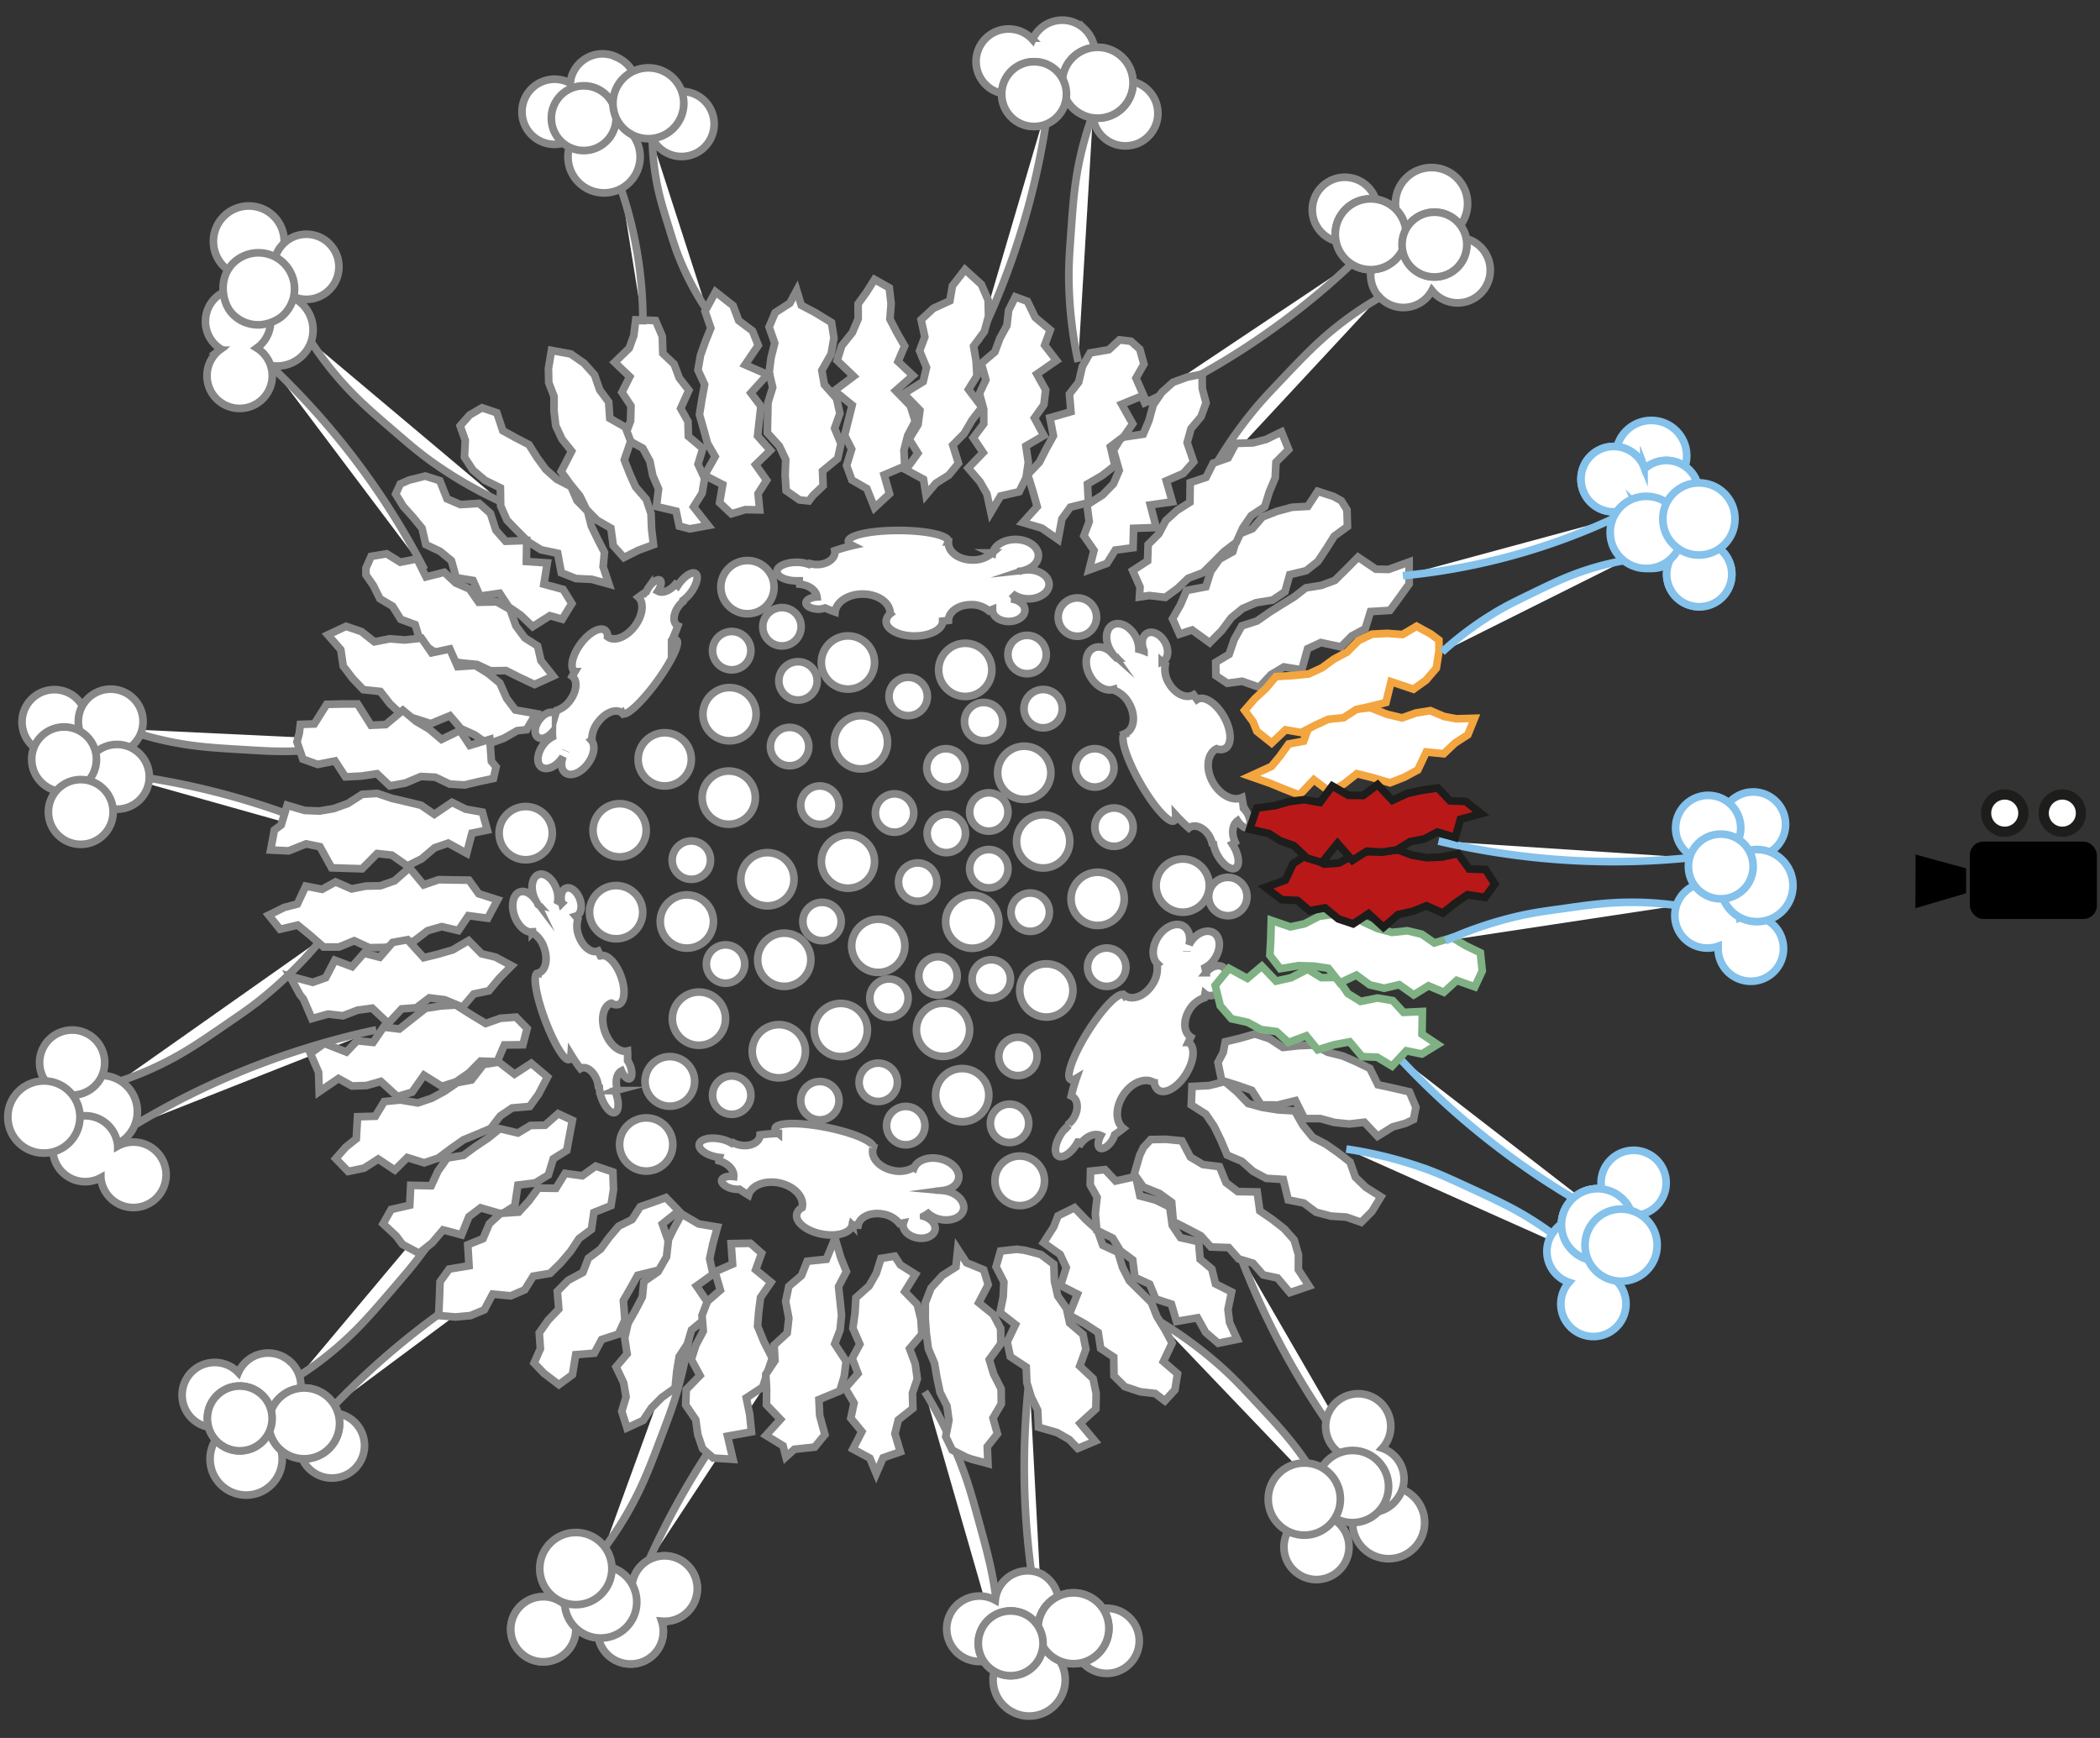 <svg xmlns="http://www.w3.org/2000/svg" viewBox="0 0 822.05 680.31"><rect x="0" y="0" width="822.05" height="680.31" fill="#333333" stroke="none"/><defs><style>.cls-1,.cls-2,.cls-4,.cls-9{fill:#fff;}.cls-1,.cls-3{stroke:#878787;}.cls-1,.cls-3,.cls-4,.cls-5,.cls-6,.cls-8,.cls-9{stroke-miterlimit:10;}.cls-1,.cls-3,.cls-4,.cls-5,.cls-6,.cls-8{stroke-width:3px;}.cls-3,.cls-5,.cls-6,.cls-8{fill:none;}.cls-4{stroke:#84c1eb;}.cls-5{stroke:#7fb184;}.cls-6{stroke:#f3a540;}.cls-7{fill:#b91818;}.cls-8,.cls-9{stroke:#1d1d1b;}.cls-9{stroke-width:4px;}</style></defs><title>Visible Parts + Gap</title><g id="Visible_Parts_Gap_Artboard_Layer" data-name="Visible Parts + Gap Artboard/Layer"><path class="cls-1" d="M130.54,550.42q3.63-3.78,7.47-7.52a307.21,307.21,0,0,1,74.45-53.41"/><path class="cls-1" d="M117.47,538.29A133.25,133.25,0,0,0,134,525.63c7.18-6.43,12.22-12.31,19.51-20.8,5.49-6.4,8.25-9.61,11.58-14.11a168.09,168.09,0,0,0,17.65-30.26"/><circle class="cls-1" cx="129.94" cy="565.86" r="12.75" transform="translate(-371.39 273.03) rotate(-46.78)"/><path class="cls-1" d="M113.71,533.11a12.73,12.73,0,0,0-20.41,4.2c-.17-.18-.33-.37-.52-.54a12.77,12.77,0,1,0,3,14.38c.17.18.33.37.52.55a12.75,12.75,0,0,0,17.46-18.59Z"/><circle class="cls-1" cx="96.35" cy="571.12" r="14.13"/><circle class="cls-1" cx="119.06" cy="557.18" r="13.87"/><circle class="cls-1" cx="93.86" cy="555.24" r="12.68"/><circle class="cls-1" cx="119.06" cy="557.18" r="13.87"/><circle class="cls-1" cx="93.86" cy="555.24" r="12.68"/><path class="cls-1" d="M253,613q2.13-4.8,4.45-9.62a307.45,307.45,0,0,1,51.69-75.66"/><path class="cls-1" d="M236.54,606a134.74,134.74,0,0,0,11.16-17.53c4.54-8.51,7.27-15.75,11.22-26.23,3-7.89,4.47-11.85,6.05-17.22a168,168,0,0,0,6.24-34.46"/><circle class="cls-1" cx="212.69" cy="637.8" r="12.75" transform="translate(-429.89 835.59) rotate(-88.67)"/><path class="cls-1" d="M246.63,651.34A12.71,12.71,0,0,0,259,634.59l.75.06A12.81,12.81,0,1,0,248,625.91l-.75-.06a12.75,12.75,0,1,0-.6,25.49Z"/><circle class="cls-1" cx="235.14" cy="627.08" r="14.13"/><circle class="cls-1" cx="212.69" cy="637.8" r="12.75" transform="translate(-429.89 835.59) rotate(-88.67)"/><path class="cls-1" d="M246.63,651.34A12.71,12.71,0,0,0,259,634.59l.75.06A12.81,12.81,0,1,0,248,625.91l-.75-.06a12.75,12.75,0,1,0-.6,25.49Z"/><circle class="cls-1" cx="235.14" cy="627.08" r="14.13"/><circle class="cls-1" cx="225.41" cy="614.01" r="14.13"/><path class="cls-1" d="M408.35,641.24q-1.14-5.12-2.13-10.38a307.12,307.12,0,0,1-3.28-91.57"/><path class="cls-1" d="M391,645.4a140.85,140.85,0,0,0-1.34-21.46c-1.38-9.87-3.5-17.57-6.57-28.71-2.31-8.38-3.47-12.6-5.4-18A171.93,171.93,0,0,0,362,544.74"/><circle class="cls-1" cx="433.23" cy="642.31" r="12.75" transform="translate(-332.74 758.67) rotate(-64.64)"/><path class="cls-1" d="M407.74,616.12a12.73,12.73,0,0,0-18.14,10.26c-.22-.12-.43-.25-.66-.36a12.81,12.81,0,1,0,7.21,12.78c.22.12.44.25.67.36a12.75,12.75,0,0,0,10.92-23Z"/><circle class="cls-1" cx="402.87" cy="657.62" r="14.13"/><circle class="cls-1" cx="420.21" cy="637.38" r="13.87"/><circle class="cls-1" cx="395.63" cy="643.27" r="12.68"/><circle class="cls-1" cx="420.21" cy="637.38" r="13.87"/><circle class="cls-1" cx="395.63" cy="643.27" r="12.68"/><path class="cls-1" d="M52.36,440.61q4.48-2.72,9.17-5.32a307.23,307.23,0,0,1,85.79-32.18"/><path class="cls-1" d="M46.7,423.31A129.55,129.55,0,0,0,65,415.67c8.21-4.19,14.32-8.39,23.15-14.46,6.65-4.56,10-6.86,14.18-10.21a161.73,161.73,0,0,0,23.8-23.67"/><circle class="cls-1" cx="39.66" cy="435.11" r="14.13"/><circle class="cls-1" cx="28.24" cy="415.94" r="12.75" transform="translate(-62.59 9.06) rotate(-8.7)"/><path class="cls-1" d="M20.82,451.72A12.7,12.7,0,0,0,39.47,461c0,.25,0,.5.08.75a12.81,12.81,0,1,0,6.55-13.13c0-.25,0-.5-.08-.76a12.75,12.75,0,1,0-25.2,3.86Z"/><circle class="cls-1" cx="17.18" cy="437.25" r="14.13"/><path class="cls-1" d="M42.68,302.51c3.39.36,6.8.79,10.25,1.28a295.66,295.66,0,0,1,85.17,25.57"/><path class="cls-1" d="M48.85,285.39A129.19,129.19,0,0,0,68,290.62c9,1.74,16.45,2.18,27.14,2.82,8.06.48,12.11.72,17.46.65A161.94,161.94,0,0,0,146,290"/><circle class="cls-1" cx="21.29" cy="282.63" r="12.68"/><circle class="cls-1" cx="43.33" cy="282.43" r="12.68"/><circle class="cls-1" cx="45.77" cy="304.08" r="12.68"/><circle class="cls-1" cx="25.08" cy="297.24" r="12.68"/><circle class="cls-1" cx="31.62" cy="317.84" r="12.68"/><path class="cls-1" d="M536.15,578.64q-3.35-4-6.62-8.28A307.4,307.4,0,0,1,485,490.3"/><path class="cls-1" d="M519.89,586.8a128.88,128.88,0,0,0-10.28-17c-5.36-7.49-10.42-12.91-17.73-20.75-5.5-5.89-8.27-8.86-12.2-12.5a161.73,161.73,0,0,0-26.95-20"/><circle class="cls-1" cx="543.56" cy="596.03" r="14.13"/><circle class="cls-1" cx="515.34" cy="605.52" r="12.75" transform="translate(-279.54 625.55) rotate(-51.04)"/><path class="cls-1" d="M546.79,586.9a12.73,12.73,0,0,0-5.7-20c.16-.18.34-.36.5-.56a12.75,12.75,0,1,0-17.93,1.9,12.56,12.56,0,0,0,3.81,2.11c-.17.18-.35.36-.51.56a12.75,12.75,0,1,0,19.83,16Z"/><circle class="cls-1" cx="529.43" cy="581.9" r="14.13"/><circle class="cls-1" cx="510.57" cy="586.8" r="14.13"/><path class="cls-1" d="M529.17,103.23q-3.72,3.51-7.64,7a296.21,296.21,0,0,1-74.8,48.07"/><path class="cls-1" d="M539.27,116.94a132.37,132.37,0,0,0-16.7,11.5c-7.32,5.92-12.56,11.41-20.12,19.35-5.69,6-8.56,9-12,13.22a166.6,166.6,0,0,0-18.9,28.79"/><circle class="cls-1" cx="526.45" cy="82.14" r="12.75" transform="translate(80.1 373.12) rotate(-41.97)"/><path class="cls-1" d="M539.87,116.13a12.76,12.76,0,0,0,18,1,12.51,12.51,0,0,0,2.68-3.43c.16.2.31.4.48.59a12.8,12.8,0,1,0-1.73-14.58c-.16-.2-.31-.4-.48-.59a12.75,12.75,0,0,0-19,17.06Z"/><circle class="cls-1" cx="560.37" cy="79.71" r="14.13"/><circle class="cls-1" cx="536.56" cy="91.7" r="13.87"/><circle class="cls-1" cx="561.51" cy="95.74" r="12.68"/><circle class="cls-1" cx="536.56" cy="91.7" r="13.87"/><circle class="cls-1" cx="561.51" cy="95.74" r="12.68"/><path class="cls-1" d="M410.8,38.26c-.41,3.38-.87,6.79-1.4,10.23a296.17,296.17,0,0,1-26.57,84.87"/><path class="cls-1" d="M427.84,44.63a130.39,130.39,0,0,0-5.46,19.1c-1.84,9-2.37,16.43-3.13,27.12-.57,8-.86,12.09-.85,17.45a161.74,161.74,0,0,0,3.66,33.37"/><circle class="cls-1" cx="440.53" cy="44.38" r="12.75" transform="translate(103.43 331.43) rotate(-46.17)"/><path class="cls-1" d="M424.65,11.46a12.71,12.71,0,0,0-20.45,4c-.17-.19-.34-.38-.52-.55a12.75,12.75,0,1,0,.37,18,12.57,12.57,0,0,0,2.42-3.61c.17.18.34.37.52.55a12.75,12.75,0,0,0,17.66-18.4Z"/><circle class="cls-1" cx="429.67" cy="32.39" r="13.87"/><circle class="cls-1" cx="404.79" cy="36.84" r="12.68"/><circle class="cls-1" cx="429.67" cy="32.39" r="13.87"/><circle class="cls-1" cx="404.79" cy="36.84" r="12.68"/><polygon class="cls-2" points="327.48 156 328.78 161.82 326.71 167.66 329.21 173.66 327.92 179.5 321.99 184.37 322.21 190.16 318.18 194.01 316.62 196.1 312.95 195.69 307.73 192.05 307.34 185.91 307.57 179.91 305.06 174.6 300.38 169.43 300.5 163.46 300.63 157.55 302.47 151.65 301.09 145.83 301.83 140.02 303.27 134.33 301.06 128 303.45 122.37 309.19 118.67 311.88 113.66 313.67 119.49 319.07 122.34 325.5 126.27 326.45 132.31 325.35 138.6 321.7 145.01 322.7 150.59 327.48 156"/><polygon class="cls-3" points="327.48 156 328.78 161.82 326.71 167.66 329.21 173.66 327.92 179.5 321.99 184.37 322.21 190.16 318.18 194.01 316.62 196.1 312.95 195.69 307.73 192.05 307.34 185.91 307.57 179.91 305.06 174.6 300.38 169.43 300.5 163.46 300.63 157.55 302.47 151.65 301.09 145.83 301.83 140.02 303.27 134.33 301.06 128 303.45 122.37 309.19 118.67 311.88 113.66 313.67 119.49 319.07 122.34 325.5 126.27 326.45 132.31 325.35 138.6 321.7 145.01 322.7 150.59 327.48 156"/><polygon class="cls-2" points="297.86 159.01 297.2 164.88 296.56 170.65 301.55 176.27 295.79 181.9 300.1 187.98 296.75 193.23 297.37 199.59 291.75 199.49 286.31 201.13 281.69 196.77 282.89 189.69 275.8 186.05 279.93 178.72 276.95 173.54 275.41 167.94 273.8 162.3 274.75 156.35 275.83 150.53 273.21 144.87 274.2 139.11 276.17 133.59 278.25 128.43 275.97 121.81 280.1 114.25 286.97 119.64 289.17 125.49 294.58 129.55 296.82 135.18 291.66 142.78 300.45 146.61 293.94 153.83 297.86 159.01"/><polygon class="cls-3" points="297.86 159.01 297.2 164.88 296.56 170.65 301.55 176.27 295.79 181.9 300.1 187.98 296.75 193.23 297.37 199.59 291.75 199.49 286.31 201.13 281.69 196.77 282.89 189.69 275.8 186.05 279.93 178.72 276.95 173.54 275.41 167.94 273.8 162.3 274.75 156.35 275.83 150.53 273.21 144.87 274.2 139.11 276.17 133.59 278.25 128.43 275.97 121.81 280.1 114.25 286.97 119.64 289.17 125.49 294.58 129.55 296.82 135.18 291.66 142.78 300.45 146.61 293.94 153.83 297.86 159.01"/><polygon class="cls-2" points="269.31 164.99 269.48 170.81 275.13 175.56 273.24 181.71 275.82 187.25 274.85 193.07 271.48 198.41 277.22 205.7 269.97 207.02 265.9 205.96 264.66 200.09 256.96 198.28 257.79 191.39 255.54 186.18 254.4 180.55 251.63 175.46 244.31 171.44 246.84 164.8 247 158.9 243.45 153.56 246.52 147.46 240.62 141.82 246.31 136.29 248.09 131.38 248.86 125.2 256.61 125.47 259.27 131.66 259.47 138.36 263.88 142.53 265.91 147.96 269.66 152.79 266.45 159.88 269.31 164.99"/><polygon class="cls-3" points="269.31 164.99 269.48 170.81 275.13 175.56 273.24 181.71 275.82 187.25 274.85 193.07 271.48 198.41 277.22 205.7 269.97 207.02 265.9 205.96 264.66 200.09 256.96 198.28 257.79 191.39 255.54 186.18 254.4 180.55 251.63 175.46 244.31 171.44 246.84 164.8 247 158.9 243.45 153.56 246.52 147.46 240.62 141.82 246.31 136.29 248.09 131.38 248.86 125.2 256.61 125.47 259.27 131.66 259.47 138.36 263.88 142.53 265.91 147.96 269.66 152.79 266.45 159.88 269.31 164.99"/><polygon class="cls-2" points="246.88 172.75 244.38 180.04 246.45 185.33 248.77 190.56 252.96 195.42 254.85 201.04 255.06 206.97 255.8 213.21 249.88 215.41 244.21 218.25 240.05 213.57 239.13 206.76 233.72 203.65 229.54 199.39 226.97 194.13 223.19 189.47 219.66 184.58 223.77 176.62 220.01 171.93 217.55 166.68 216.87 160.93 216.88 155.19 214.81 149.8 214.69 144.24 215.88 137.17 223.43 138.57 228.67 142.21 232.73 146.76 234.76 152.63 238.27 157.35 238.71 163.77 244.79 167.22 246.88 172.75"/><polygon class="cls-3" points="246.88 172.75 244.38 180.04 246.45 185.33 248.77 190.56 252.96 195.42 254.85 201.04 255.06 206.97 255.8 213.21 249.88 215.41 244.21 218.25 240.05 213.57 239.13 206.76 233.72 203.65 229.54 199.39 226.97 194.13 223.19 189.47 219.66 184.58 223.77 176.62 220.01 171.93 217.55 166.68 216.87 160.93 216.88 155.19 214.81 149.8 214.69 144.24 215.88 137.17 223.43 138.57 228.67 142.21 232.73 146.76 234.76 152.63 238.27 157.35 238.71 163.77 244.79 167.22 246.88 172.75"/><polygon class="cls-2" points="217.89 187.55 223.53 190.47 225.89 195.93 230.03 200.15 231.51 206 234.01 211.14 236.62 216.23 236.09 221.85 238.36 228.64 231.66 226.78 225.43 226.47 219.72 224.21 218.3 216.58 211.8 215.22 206.71 212.03 202.54 207.84 198.43 203.59 195.98 198.02 195.87 190.97 189.88 188.04 185.11 184.02 181.81 178.95 182.13 172.37 180.12 166.68 183.83 162.46 188.69 159.62 194.5 161.59 196.82 168.59 201.81 171.34 207.06 174.06 210.2 179.05 213.59 183.7 217.89 187.55"/><polygon class="cls-3" points="217.89 187.55 223.53 190.47 225.89 195.93 230.03 200.15 231.51 206 234.01 211.14 236.62 216.23 236.09 221.85 238.36 228.64 231.66 226.78 225.43 226.47 219.72 224.21 218.3 216.58 211.8 215.22 206.71 212.03 202.54 207.84 198.43 203.59 195.98 198.02 195.87 190.97 189.88 188.04 185.11 184.02 181.81 178.95 182.13 172.37 180.12 166.68 183.83 162.46 188.69 159.62 194.5 161.59 196.82 168.59 201.81 171.34 207.06 174.06 210.2 179.05 213.59 183.7 217.89 187.55"/><polygon class="cls-2" points="194.12 207.54 197.92 211.87 206.18 211.58 206.06 219.79 214.24 220.35 212.91 228.68 220.44 230.72 223.86 236.25 220.1 242.38 215.25 241.02 208.51 245.29 203.87 240.84 199.07 237.52 195.6 232.23 187.9 233.34 185.18 227.22 178.57 226.15 176.7 219.44 172.25 215.81 166.67 213.16 165.21 206.78 161.64 202.42 157.84 198.19 154.89 193.37 156.71 189.42 160.21 187.91 166.44 186.35 172.17 188.16 174.99 195.26 180.23 197.51 187.54 197.04 191.97 200.95 194.12 207.54"/><polygon class="cls-3" points="194.12 207.54 197.92 211.87 206.18 211.58 206.06 219.79 214.24 220.35 212.91 228.68 220.44 230.72 223.86 236.25 220.1 242.38 215.25 241.02 208.51 245.29 203.87 240.84 199.07 237.52 195.6 232.23 187.9 233.34 185.18 227.22 178.57 226.15 176.7 219.44 172.25 215.81 166.67 213.16 165.21 206.78 161.64 202.42 157.84 198.19 154.89 193.37 156.71 189.42 160.21 187.91 166.44 186.35 172.17 188.16 174.99 195.26 180.23 197.51 187.54 197.04 191.97 200.95 194.12 207.54"/><polygon class="cls-2" points="183.76 230.54 187.38 235.74 194.45 235.6 199.65 238.54 201.97 245.01 205.44 249.69 210.44 252.87 211.74 258.56 216.53 264.63 209.26 267.94 203.31 265.14 198.05 262.5 192 262.58 186.73 260.11 180.6 259.51 174.51 258.45 169.68 254.92 164.72 251.69 162.5 244.5 156.9 242.44 153.69 237.31 148.71 234.36 146.14 229.19 143.24 224.99 143.26 222.33 145.28 217.78 151.36 216.78 156.68 220.06 163.26 218.77 166.77 225.81 173.92 224.02 178.38 228.2 183.76 230.54"/><polygon class="cls-3" points="183.76 230.54 187.38 235.74 194.45 235.6 199.65 238.54 201.97 245.01 205.44 249.69 210.44 252.87 211.74 258.56 216.53 264.63 209.26 267.94 203.31 265.14 198.05 262.5 192 262.58 186.73 260.11 180.6 259.51 174.51 258.45 169.68 254.92 164.72 251.69 162.5 244.5 156.9 242.44 153.69 237.31 148.71 234.36 146.14 229.19 143.24 224.99 143.26 222.33 145.28 217.78 151.36 216.78 156.68 220.06 163.26 218.77 166.77 225.81 173.92 224.02 178.38 228.2 183.76 230.54"/><polygon class="cls-2" points="176.08 254.03 179.15 260.96 186.06 260.49 191.08 263.62 195.67 267.38 198.34 273.4 201.76 277.93 209.79 279.34 206.12 285.63 202.46 286.02 197.25 288.99 190.96 291.28 185.74 287.6 180.4 285.21 176.13 280.17 168.65 283.27 163 281.44 157.2 279.77 152.74 275.59 148.88 270.67 142.22 269.97 138.03 265.57 134.35 260.74 133.4 254.32 128.34 248.51 135.45 245.17 141.49 247.23 146.57 251.23 152.61 250.05 158.5 250.51 164.98 249.8 168.97 255.53 176.08 254.03"/><polygon class="cls-3" points="176.08 254.03 179.15 260.96 186.06 260.49 191.08 263.62 195.67 267.38 198.34 273.4 201.76 277.93 209.79 279.34 206.12 285.63 202.46 286.02 197.25 288.99 190.96 291.28 185.74 287.6 180.4 285.21 176.13 280.17 168.65 283.27 163 281.44 157.2 279.77 152.74 275.59 148.88 270.67 142.22 269.97 138.03 265.57 134.35 260.74 133.4 254.32 128.34 248.51 135.45 245.17 141.49 247.23 146.57 251.23 152.61 250.05 158.5 250.51 164.98 249.8 168.97 255.53 176.08 254.03"/><polygon class="cls-2" points="157.7 278.04 162.86 282.35 168.07 285.43 172.83 289.45 180.06 285.94 183.89 291.78 191.73 289.41 192.36 298.01 194.19 300.22 193.15 304.73 187.51 305.93 181.87 307.27 176.06 306.93 170.41 304.23 164.76 303.95 158.68 306.52 152.59 307.62 147.58 302.87 141.42 303.79 135.21 304.1 131.16 297.88 124.32 299.23 118.56 297.15 116.25 290.39 117.16 286.91 117.58 283.56 123.05 283.38 127.87 275.71 133.96 275.57 139.98 275.57 145.24 283.89 150.96 283.64 157.7 278.04"/><polygon class="cls-3" points="157.7 278.04 162.86 282.35 168.07 285.43 172.83 289.45 180.06 285.94 183.89 291.78 191.73 289.41 192.36 298.01 194.19 300.22 193.15 304.73 187.51 305.93 181.87 307.27 176.06 306.93 170.41 304.23 164.76 303.95 158.68 306.52 152.59 307.62 147.58 302.87 141.42 303.79 135.21 304.1 131.16 297.88 124.32 299.23 118.56 297.15 116.25 290.39 117.16 286.91 117.58 283.56 123.05 283.38 127.87 275.71 133.96 275.57 139.98 275.57 145.24 283.89 150.96 283.64 157.7 278.04"/><polygon class="cls-2" points="147.66 310.57 153.48 312.53 159.21 313.86 164.86 315.23 170.02 318.76 176.93 314.08 182.33 316.75 188.82 317.91 190.75 324.92 184.75 326.13 182.69 334.02 175.43 330.04 170.17 331.85 165.06 336.18 159.46 338.96 153.39 334.73 147.66 334.11 141.74 340.08 135.8 339.9 129.82 339.7 125.24 331.43 119.82 330.33 113.01 333.06 105.95 332.73 107.4 324.92 110.05 322.95 112.41 315.21 119.23 317.24 125.07 317.47 130.64 316.52 136.17 314.53 141.78 310.93 147.66 310.57"/><polygon class="cls-3" points="147.66 310.57 153.48 312.53 159.21 313.86 164.86 315.23 170.02 318.76 176.93 314.08 182.33 316.75 188.82 317.91 190.75 324.92 184.75 326.13 182.69 334.02 175.43 330.04 170.17 331.85 165.06 336.18 159.46 338.96 153.39 334.73 147.66 334.11 141.74 340.08 135.8 339.9 129.82 339.7 125.24 331.43 119.82 330.33 113.01 333.06 105.95 332.73 107.4 324.92 110.05 322.95 112.41 315.21 119.23 317.24 125.07 317.47 130.64 316.52 136.17 314.53 141.78 310.93 147.66 310.57"/><polygon class="cls-2" points="148.88 346.74 154.5 344.76 160.29 339.66 165.84 346.37 171.73 344.35 177.55 344.45 183.58 344.53 187.41 349.86 194.79 352.21 190.93 359.43 183.36 358.44 179.43 364.26 172.9 362.72 167.37 364.32 162.14 368.32 156.38 369.95 150.5 370.86 144.56 370.97 138.66 368.25 132.67 370.71 126.65 370.69 121.36 366.07 116.53 362.13 109.62 363.74 105.17 358.22 111.31 355.19 116.4 353.88 119.69 346.86 126.1 348.11 131.35 345.22 137.63 347.95 143.2 346.85 148.88 346.74"/><polygon class="cls-3" points="148.88 346.74 154.5 344.76 160.29 339.66 165.84 346.37 171.73 344.35 177.55 344.45 183.58 344.53 187.41 349.86 194.79 352.21 190.93 359.43 183.36 358.44 179.43 364.26 172.9 362.72 167.37 364.32 162.14 368.32 156.38 369.95 150.5 370.86 144.56 370.97 138.66 368.25 132.67 370.71 126.65 370.69 121.36 366.07 116.53 362.13 109.62 363.74 105.17 358.22 111.31 355.19 116.4 353.88 119.69 346.86 126.1 348.11 131.35 345.22 137.63 347.95 143.2 346.85 148.88 346.74"/><polygon class="cls-2" points="153.68 368.91 159.53 367.85 165.88 374.88 171.49 373.5 177.22 371.83 183.43 368.19 188.52 373.35 194.01 374.66 200.28 378.04 195.28 383.13 191.38 387.84 185.46 389.08 181.07 394.25 174.09 391.35 168.06 390.61 163 394.47 157.23 394.92 152 400.59 145.7 394.65 140.03 395.41 134.23 397.62 128.46 396.94 122.08 398.72 118.79 391.1 117.41 389.37 113.44 382.1 122.41 384.53 127.51 382.71 131.06 375.87 137.82 378.39 142.46 373.13 148.68 374.71 153.68 368.91"/><polygon class="cls-3" points="153.68 368.91 159.53 367.85 165.88 374.88 171.49 373.5 177.22 371.83 183.43 368.19 188.52 373.35 194.01 374.66 200.28 378.04 195.28 383.13 191.38 387.84 185.46 389.08 181.07 394.25 174.09 391.35 168.06 390.61 163 394.47 157.23 394.92 152 400.59 145.7 394.65 140.03 395.41 134.23 397.62 128.46 396.94 122.08 398.72 118.79 391.1 117.41 389.37 113.44 382.1 122.41 384.53 127.51 382.71 131.06 375.87 137.82 378.39 142.46 373.13 148.68 374.71 153.68 368.91"/><polygon class="cls-2" points="161.34 398.84 166.56 394.72 172.46 393.79 178.43 393.4 184.53 397.26 190.13 400.63 195.89 398.6 202 398.14 206.35 402.61 204.7 408.96 197.44 409.04 194.62 415.59 188.15 415.36 183.68 419.91 178.61 423.43 172.96 425.25 165.97 420.87 161.32 427.52 155.56 429.25 149.08 423.32 143.46 424.93 137.74 425.1 132.49 422.18 124.95 427.34 124.71 419.76 121.51 412.36 126.97 408.44 135.59 411.81 139.77 407.42 146.05 408.04 150.13 402.07 156.32 402.8 161.34 398.84"/><polygon class="cls-3" points="161.34 398.84 166.56 394.72 172.46 393.79 178.43 393.4 184.53 397.26 190.13 400.63 195.89 398.6 202 398.14 206.35 402.61 204.7 408.96 197.44 409.04 194.62 415.59 188.15 415.36 183.68 419.91 178.61 423.43 172.96 425.25 165.97 420.87 161.32 427.52 155.56 429.25 149.08 423.32 143.46 424.93 137.74 425.1 132.49 422.18 124.95 427.34 124.71 419.76 121.51 412.36 126.97 408.44 135.59 411.81 139.77 407.42 146.05 408.04 150.13 402.07 156.32 402.8 161.34 398.84"/><polygon class="cls-2" points="168.93 429.92 173.99 427.2 178.92 423.83 184.57 422.73 189.26 416.68 195.24 415.74 201.41 420.47 207.96 416.23 214.32 421.58 210.86 428.25 207.35 433.12 200.48 433.7 195.83 436.82 192.06 441.73 186.73 444 181.39 446.2 176.52 449.61 171.62 453.3 166.03 455.18 159.44 453.12 154.53 458 148.05 453.7 142.58 457.23 136.28 458.55 131.43 453.51 135.37 449.02 139.47 445.76 139.97 437.14 146.93 436.94 150.41 431.2 156.7 430.58 163.54 431.73 168.93 429.92"/><polygon class="cls-3" points="168.93 429.92 173.99 427.2 178.92 423.83 184.57 422.73 189.26 416.68 195.24 415.74 201.41 420.47 207.96 416.23 214.32 421.58 210.86 428.25 207.35 433.12 200.48 433.7 195.83 436.82 192.06 441.73 186.73 444 181.39 446.2 176.52 449.61 171.62 453.3 166.03 455.18 159.44 453.12 154.53 458 148.05 453.7 142.58 457.23 136.28 458.55 131.43 453.51 135.37 449.02 139.47 445.76 139.97 437.14 146.93 436.94 150.41 431.2 156.7 430.58 163.54 431.73 168.93 429.92"/><polygon class="cls-2" points="181.43 452.25 186.13 448.81 190.97 445.56 195.64 441.82 202.74 443.5 207.66 440.55 213.36 440.46 218.48 435.95 224.06 438.55 222.99 444.22 221.86 450.33 216.59 453.6 214.66 459.91 209.52 463.05 202.74 463.89 201.52 472.01 196.52 475.23 188.13 472.81 183.56 476.26 180.69 483.37 173.44 481.45 169.18 486.49 164.03 490.58 157.54 487.11 155.11 483.83 149.96 479.04 153.13 473.44 160.39 471.77 160.78 463.99 168.8 464.15 171.49 458.34 175.06 453.3 181.43 452.25"/><polygon class="cls-3" points="181.43 452.25 186.13 448.81 190.97 445.56 195.64 441.82 202.74 443.5 207.66 440.55 213.36 440.46 218.48 435.95 224.06 438.55 222.99 444.22 221.86 450.33 216.59 453.6 214.66 459.91 209.52 463.05 202.74 463.89 201.52 472.01 196.52 475.23 188.13 472.81 183.56 476.26 180.69 483.37 173.44 481.45 169.18 486.49 164.03 490.58 157.54 487.11 155.11 483.83 149.96 479.04 153.13 473.44 160.39 471.77 160.78 463.99 168.8 464.15 171.49 458.34 175.06 453.3 181.43 452.25"/><polygon class="cls-2" points="248.73 512.89 251.44 507.72 252.04 501.67 257.52 497.87 260.19 492.86 260.97 486.58 263.62 481.18 266.85 475.22 273.51 479.11 280.85 480.33 279.04 486.94 277.79 492.72 279.11 498.76 272.64 503.4 277.49 510.49 276.02 516.22 270.69 520.61 269.06 526.16 265.85 531.05 264.9 536.98 264.27 543.31 259.08 547.01 255 551.13 251.72 556.04 245.44 558.93 243.38 552.46 245.08 546.79 244.11 541.25 241.16 535.06 245.48 529.96 244.54 523.78 245.82 518.07 248.73 512.89"/><polygon class="cls-3" points="248.73 512.89 251.44 507.72 252.04 501.67 257.52 497.87 260.19 492.86 260.97 486.58 263.62 481.18 266.85 475.22 273.51 479.11 280.85 480.33 279.04 486.94 277.79 492.72 279.11 498.76 272.64 503.4 277.49 510.49 276.02 516.22 270.69 520.61 269.06 526.16 265.85 531.05 264.9 536.98 264.27 543.31 259.08 547.01 255 551.13 251.72 556.04 245.44 558.93 243.38 552.46 245.08 546.79 244.11 541.25 241.16 535.06 245.48 529.96 244.54 523.78 245.82 518.07 248.73 512.89"/><polygon class="cls-2" points="228.18 498.08 230.31 492.53 235.09 488.98 238.47 484.35 242.17 479.98 247.43 477.38 250.61 472.37 255.78 470.58 260.68 468.79 265.69 473.99 259.29 479.11 261.6 485.8 260.92 491.98 257.92 497.16 249.62 499.2 246.87 504.16 244.02 509.1 244.63 516.7 242.08 522.23 235.53 524.35 232.65 529.69 225.37 530.28 224.08 538.11 218.77 542.02 212.87 537.52 209.06 533.53 211.53 527.97 211.1 521.73 214.55 516.8 218.73 512.43 218.17 505.48 222.41 501.18 228.18 498.08"/><polygon class="cls-3" points="228.18 498.08 230.31 492.53 235.09 488.98 238.47 484.35 242.17 479.98 247.43 477.38 250.61 472.37 255.78 470.58 260.68 468.79 265.69 473.99 259.29 479.11 261.6 485.8 260.92 491.98 257.92 497.16 249.62 499.2 246.87 504.16 244.02 509.1 244.63 516.7 242.08 522.23 235.53 524.35 232.65 529.69 225.37 530.28 224.08 538.11 218.77 542.02 212.87 537.52 209.06 533.53 211.53 527.97 211.1 521.73 214.55 516.8 218.73 512.43 218.17 505.48 222.41 501.18 228.18 498.08"/><polygon class="cls-2" points="195.98 474.96 203.06 474.47 207.04 470.09 210.76 465.06 217.61 465.16 221.22 459.32 227.93 460.25 233.19 456.47 239.91 458.76 240.17 465.61 239.18 471.94 232.48 474.62 231.52 481.23 226.69 484.79 223.4 489.77 219.56 494.3 215.33 498.45 208.74 499.55 205.41 504.89 199.93 507.25 192.86 506.57 189.58 512.73 184.15 514.98 178.26 515.53 171.71 514.95 172.02 508.3 172.26 501.72 175.82 496.76 183.6 495.48 183.11 487.27 189.06 484.87 191.59 478.96 195.98 474.96"/><polygon class="cls-3" points="195.98 474.96 203.06 474.47 207.04 470.09 210.76 465.06 217.61 465.16 221.22 459.32 227.93 460.25 233.19 456.47 239.91 458.76 240.17 465.61 239.18 471.94 232.48 474.62 231.52 481.23 226.69 484.79 223.4 489.77 219.56 494.3 215.33 498.45 208.74 499.55 205.41 504.89 199.93 507.25 192.86 506.57 189.58 512.73 184.15 514.98 178.26 515.53 171.71 514.95 172.02 508.3 172.26 501.72 175.82 496.76 183.6 495.48 183.11 487.27 189.06 484.87 191.59 478.96 195.98 474.96"/><polygon class="cls-2" points="272.43 526.47 275.3 521.07 274.8 514.94 276.91 509.41 281.99 505.01 279.87 497.82 286.76 494.82 286.2 486.81 293.73 486.67 298.15 490.57 295.82 497.04 301.8 501.93 297.72 507.89 296.99 513.51 296.55 519.14 299.03 525.18 302.31 531.63 300.38 537.31 298.57 542.97 292.13 547.2 293.49 553.74 294.15 560.49 284.81 562.18 286.94 571.24 279.2 570.74 275.02 567.06 273.14 561.53 272.35 555.74 268.42 549.97 268.62 543.95 274.01 538.43 270.62 532.17 272.43 526.47"/><polygon class="cls-3" points="272.43 526.47 275.3 521.07 274.8 514.94 276.91 509.41 281.99 505.01 279.87 497.82 286.76 494.82 286.2 486.81 293.73 486.67 298.15 490.57 295.82 497.04 301.8 501.93 297.72 507.89 296.99 513.51 296.55 519.14 299.03 525.18 302.31 531.63 300.38 537.31 298.57 542.97 292.13 547.2 293.49 553.74 294.15 560.49 284.81 562.18 286.94 571.24 279.2 570.74 275.02 567.06 273.14 561.53 272.35 555.74 268.42 549.97 268.62 543.95 274.01 538.43 270.62 532.17 272.43 526.47"/><polygon class="cls-2" points="303.03 526.54 308.14 521.82 308.79 516.02 307.54 509.44 308.79 503.52 313.75 499.29 315.96 493.71 323.49 492.92 326.88 484.68 329.17 492.45 331.33 497.75 328.25 503.65 328.84 509.21 329.42 514.92 328.85 520.61 326.77 526.05 331.23 532.88 330.46 538.79 328.75 544.48 320.58 547.85 320.86 554.06 322.91 561.58 318.94 566.45 310.95 567.31 307.65 570.29 306.52 565.94 299.84 561.87 305.5 555.61 300.03 549.88 300.1 543.96 299.77 537.96 303.36 532.59 303.03 526.54"/><polygon class="cls-3" points="303.03 526.54 308.14 521.82 308.79 516.02 307.54 509.44 308.79 503.52 313.75 499.29 315.96 493.71 323.49 492.92 326.88 484.68 329.17 492.45 331.33 497.75 328.25 503.65 328.84 509.21 329.42 514.92 328.85 520.61 326.77 526.05 331.23 532.88 330.46 538.79 328.75 544.48 320.58 547.85 320.86 554.06 322.91 561.58 318.94 566.45 310.95 567.31 307.65 570.29 306.52 565.94 299.84 561.87 305.5 555.61 300.03 549.88 300.1 543.96 299.77 537.96 303.36 532.59 303.03 526.54"/><polygon class="cls-2" points="333.59 531.72 336.58 526.2 333.85 519.92 334.68 514.05 335.05 507.99 340.2 503.39 343.07 498.35 344.86 492.59 350.23 491.73 352.49 495.16 358.36 498.82 354.19 505.6 359.08 510.65 360.48 516.4 360.86 522.26 356.06 527.92 358.26 533.81 359.08 539.74 357.18 545.34 357.35 551.3 351.65 555.81 350.32 561.22 352.43 568.3 345.7 570.64 343.01 576.82 340.5 570.78 333.88 567.21 337.38 560.39 333.05 555.15 334.32 549.2 330.86 543.39 335.87 537.67 333.59 531.72"/><polygon class="cls-3" points="333.59 531.72 336.58 526.2 333.85 519.92 334.68 514.05 335.05 507.99 340.2 503.39 343.07 498.35 344.86 492.59 350.23 491.73 352.49 495.16 358.36 498.82 354.19 505.6 359.08 510.65 360.48 516.4 360.86 522.26 356.06 527.92 358.26 533.81 359.08 539.74 357.18 545.34 357.35 551.3 351.65 555.81 350.32 561.22 352.43 568.3 345.7 570.64 343.01 576.82 340.5 570.78 333.88 567.21 337.38 560.39 333.05 555.15 334.32 549.2 330.86 543.39 335.87 537.67 333.59 531.72"/><polygon class="cls-2" points="365.81 533.64 363.39 527.9 362.61 522 362.18 516.03 362.21 510 364.43 504.23 368.93 499.27 374.2 495.93 374.91 489.01 378.36 494.31 385.07 497.05 386.83 502.87 383.14 509.95 388.81 514.55 391.72 520.03 391.77 525.99 387.25 532.2 388.95 537.85 391.89 543.64 391.97 549.53 388.71 555.1 390.44 561.27 386.47 566.3 386.74 572.91 380.42 571.21 378.38 570.51 372.76 567.62 370.22 562.34 371.46 556 370.69 550.37 367.99 545.04 366.79 539.37 365.81 533.64"/><polygon class="cls-3" points="365.81 533.64 363.39 527.9 362.61 522 362.18 516.03 362.21 510 364.43 504.23 368.93 499.27 374.2 495.93 374.91 489.01 378.36 494.31 385.07 497.05 386.83 502.87 383.14 509.95 388.81 514.55 391.72 520.03 391.77 525.99 387.25 532.2 388.95 537.85 391.89 543.64 391.97 549.53 388.71 555.1 390.44 561.27 386.47 566.3 386.74 572.91 380.42 571.21 378.38 570.51 372.76 567.62 370.22 562.34 371.46 556 370.69 550.37 367.99 545.04 366.79 539.37 365.81 533.64"/><polygon class="cls-2" points="395.49 531.05 394.26 525.26 397.51 518.51 391.45 513.78 392.7 507.67 392.97 501.82 389.9 495.84 391.68 489.7 398.05 489.01 401.09 489.4 407.43 491.06 412.52 494.88 412.76 501.56 414.09 507.34 417.48 512.17 418.73 517.89 423.93 522.35 425.09 528.16 422.68 534.73 427.89 539.65 429.1 545.5 428.97 551.53 422.82 557.15 428.65 564.14 421.9 566.97 418.55 563.48 413.82 560.78 406.51 558.67 406.2 552.01 403.65 546.78 401.95 541.19 401.71 535.13 395.49 531.05"/><polygon class="cls-3" points="395.49 531.05 394.26 525.26 397.51 518.51 391.45 513.78 392.7 507.67 392.97 501.82 389.9 495.84 391.68 489.7 398.05 489.01 401.09 489.4 407.43 491.06 412.52 494.88 412.76 501.56 414.09 507.34 417.48 512.17 418.73 517.89 423.93 522.35 425.09 528.16 422.68 534.73 427.89 539.65 429.1 545.5 428.97 551.53 422.82 557.15 428.65 564.14 421.9 566.97 418.55 563.48 413.82 560.78 406.51 558.67 406.2 552.01 403.65 546.78 401.95 541.19 401.71 535.13 395.49 531.05"/><polygon class="cls-2" points="424.53 518.11 418.46 514.75 421.76 506.59 415.15 503.21 417.38 496.17 414.98 491.04 408.5 486.44 412.46 480.28 414.16 475.93 420.6 472.74 425.12 477.49 429.57 481.49 431.69 487.46 437.62 490.18 439.42 496.1 442.07 501.3 446.31 505.53 450.69 509.82 452.87 515.33 456.01 520.42 458.84 525.74 455.41 532.97 460.95 537.76 459.93 544.03 455.98 548.36 452.19 545.47 446.36 544.81 440.28 542.79 436.07 538.59 435.96 531.23 430.85 527.84 429.89 521.59 424.53 518.11"/><polygon class="cls-3" points="424.53 518.11 418.46 514.75 421.76 506.59 415.15 503.21 417.38 496.17 414.98 491.04 408.5 486.44 412.46 480.28 414.16 475.93 420.6 472.74 425.12 477.49 429.57 481.49 431.69 487.46 437.62 490.18 439.42 496.1 442.07 501.3 446.31 505.53 450.69 509.82 452.87 515.33 456.01 520.42 458.84 525.74 455.41 532.97 460.95 537.76 459.93 544.03 455.98 548.36 452.19 545.47 446.36 544.81 440.28 542.79 436.07 538.59 435.96 531.23 430.85 527.84 429.89 521.59 424.53 518.11"/><polygon class="cls-2" points="444.26 500.02 443.39 493.16 438.56 489.6 435.55 484.64 429.34 481.59 428.75 475.15 429.46 468.66 426.76 463.81 426.89 458.42 432.55 457.84 436.72 462.29 444.58 460.53 446.24 468.13 452.39 469.76 457.89 472.47 458.9 479.64 462.1 484.46 469.2 486.06 469.8 492.92 474.37 496.73 475.82 502.57 482.11 505.73 480.69 512.59 481.32 517.7 484.31 524.26 476.88 525.79 471.95 521.55 468.77 515.85 460.53 517.26 458.55 510.48 452.44 508.49 450.03 502.67 444.26 500.02"/><polygon class="cls-3" points="444.26 500.02 443.39 493.16 438.56 489.6 435.55 484.64 429.34 481.59 428.75 475.15 429.46 468.66 426.76 463.81 426.89 458.42 432.55 457.84 436.72 462.29 444.58 460.53 446.24 468.13 452.39 469.76 457.89 472.47 458.9 479.64 462.1 484.46 469.2 486.06 469.8 492.92 474.37 496.73 475.82 502.57 482.11 505.73 480.69 512.59 481.32 517.7 484.31 524.26 476.88 525.79 471.95 521.55 468.77 515.85 460.53 517.26 458.55 510.48 452.44 508.49 450.03 502.67 444.26 500.02"/><polygon class="cls-2" points="470.06 483.73 464.75 480.95 459.29 478.15 458.65 470.64 453.89 467.18 447.55 464.62 444 459.59 446.12 452.27 447.57 449.22 450.43 446.08 456.43 445.97 462.67 446.59 465.99 452.93 470.91 455.86 477.37 456.67 479.94 462.95 484.52 466.43 492.13 466.57 493.16 473.99 498 477.31 502.68 480.95 506.6 485.35 508.29 491.18 508.25 497 512.44 503.43 504.89 505.98 500.08 500.25 494.47 499.06 490.47 494.48 484.87 492.78 480.99 488.36 474 488.12 470.06 483.73"/><polygon class="cls-3" points="470.06 483.73 464.75 480.95 459.29 478.15 458.65 470.64 453.89 467.18 447.55 464.62 444 459.59 446.12 452.27 447.57 449.22 450.43 446.08 456.43 445.97 462.67 446.59 465.99 452.93 470.91 455.86 477.37 456.67 479.94 462.95 484.52 466.43 492.13 466.57 493.16 473.99 498 477.31 502.68 480.95 506.6 485.35 508.29 491.18 508.25 497 512.44 503.43 504.89 505.98 500.08 500.25 494.47 499.06 490.47 494.48 484.87 492.78 480.99 488.36 474 488.12 470.06 483.73"/><polygon class="cls-2" points="495.68 461.26 490.47 458.48 486.08 454.57 480.37 452.15 477.87 446.22 475.22 440.81 472.03 436.14 466.32 432.51 466.62 425.28 473.31 424.93 479.47 423.36 484.33 427.5 488.62 431.97 494.17 433.48 500.21 434.44 506.83 434.85 510.08 440.56 513.86 445.19 519.06 447.91 523.84 451.26 528.48 454.85 530.56 460.78 534.65 464.76 540.57 468.48 537.03 474.25 532.84 478.46 527.04 476.42 520.98 476.04 515.17 474.51 510.35 470.92 504.28 469.69 502.34 461.68 495.68 461.26"/><polygon class="cls-3" points="495.68 461.26 490.47 458.48 486.08 454.57 480.37 452.15 477.87 446.22 475.22 440.81 472.03 436.14 466.32 432.51 466.62 425.28 473.31 424.93 479.47 423.36 484.33 427.5 488.62 431.97 494.17 433.48 500.21 434.44 506.83 434.85 510.08 440.56 513.86 445.19 519.06 447.91 523.84 451.26 528.48 454.85 530.56 460.78 534.65 464.76 540.57 468.48 537.03 474.25 532.84 478.46 527.04 476.42 520.98 476.04 515.17 474.51 510.35 470.92 504.28 469.69 502.34 461.68 495.68 461.26"/><polygon class="cls-2" points="510.65 437.87 507.12 430.83 500.17 432.56 493.67 432.5 490.03 426.82 484.38 424.83 478.2 422.92 476.77 415.87 478.81 412.03 479.64 407.8 485.26 406.45 491.23 404.74 496.96 406.59 502.21 410.02 508.32 409.34 514.5 409.08 519.77 411.91 525.52 413.32 530.94 415.65 536.25 418.24 539.4 424.63 545.35 425.92 551.71 427.39 554.25 433.39 553.32 438.23 550.21 439.71 545.13 441.13 539.24 444.78 534.08 439.3 528.17 439.98 522.38 439.38 516.79 437.86 510.65 437.87"/><polygon class="cls-3" points="510.65 437.87 507.12 430.83 500.17 432.56 493.67 432.5 490.03 426.82 484.38 424.83 478.2 422.92 476.77 415.87 478.81 412.03 479.64 407.8 485.26 406.45 491.23 404.74 496.96 406.59 502.21 410.02 508.32 409.34 514.5 409.08 519.77 411.91 525.52 413.32 530.94 415.65 536.25 418.24 539.4 424.63 545.35 425.92 551.71 427.39 554.25 433.39 553.32 438.23 550.21 439.71 545.13 441.13 539.24 444.78 534.08 439.3 528.17 439.98 522.38 439.38 516.79 437.86 510.65 437.87"/><polygon class="cls-2" points="503 231.63 498.13 234.9 491.72 235.92 486.42 238.2 481.99 241.81 478.16 246.94 473.54 251.6 466.65 246.6 461.7 248.23 458.98 242.21 462.09 236.77 464.47 231.13 472.05 229.69 473.93 223.69 477.36 218.89 482.59 215.97 484.57 209.27 490.27 206.95 494.21 202.35 499.86 200.15 505.72 198.57 511.95 198.21 515.82 192.32 522.12 194.37 525.07 196.02 527.28 199.56 527.46 206.11 522.31 209.85 519.19 214.79 515.93 219.73 511.31 223.39 504.87 224.94 503 231.63"/><polygon class="cls-3" points="503 231.63 498.13 234.9 491.72 235.92 486.42 238.2 481.99 241.81 478.16 246.94 473.54 251.6 466.65 246.6 461.7 248.23 458.98 242.21 462.09 236.77 464.47 231.13 472.05 229.69 473.93 223.69 477.36 218.89 482.59 215.97 484.57 209.27 490.27 206.95 494.21 202.35 499.86 200.15 505.72 198.57 511.95 198.21 515.82 192.32 522.12 194.37 525.07 196.02 527.28 199.56 527.46 206.11 522.31 209.85 519.19 214.79 515.93 219.73 511.31 223.39 504.87 224.94 503 231.63"/><polygon class="cls-2" points="483.98 212.25 479.21 215.88 475.09 220.05 470.9 224.18 465.11 226.37 460.89 230.4 456.16 233.84 449.91 233.12 446.04 233.68 446.27 229.79 443.39 223.35 449.23 219.55 449.44 213.16 453.65 208.94 456.36 203.78 460.7 199.82 465.8 196.6 465.9 188.92 472.12 186.84 474.89 181.31 480.76 179.25 483.79 173.56 490.46 173.36 495.62 172 501.65 169.06 504.44 175.94 499.49 180.92 499.18 187.06 496.89 192.51 495.07 198.36 489.78 201.86 486.48 206.69 483.98 212.25"/><polygon class="cls-3" points="483.98 212.25 479.21 215.88 475.09 220.05 470.9 224.18 465.11 226.37 460.89 230.4 456.16 233.84 449.91 233.12 446.04 233.68 446.27 229.79 443.39 223.35 449.23 219.55 449.44 213.16 453.65 208.94 456.36 203.78 460.7 199.82 465.8 196.6 465.9 188.92 472.12 186.84 474.89 181.31 480.76 179.25 483.79 173.56 490.46 173.36 495.62 172 501.65 169.06 504.44 175.94 499.49 180.92 499.18 187.06 496.89 192.51 495.07 198.36 489.78 201.86 486.48 206.69 483.98 212.25"/><polygon class="cls-2" points="456.56 188.22 458.92 196.42 450.3 197.66 452.63 206.51 443.75 206.81 443.53 214.41 436.59 215.32 433.32 220.53 426.3 223.11 428.24 215.45 424.28 209.74 426.37 204.15 425.49 197.66 431.62 193.74 435.86 189.38 438.11 184.15 435.86 176.27 438.96 171.23 447.52 169.94 449.78 164.57 451.43 158.51 454.76 153.62 459.16 149.65 464.83 147.6 470.56 146.45 470.65 152.15 472.12 157.71 470.13 163.14 466.21 167.82 464.71 173.27 467.27 180.77 463.22 185.32 456.56 188.22"/><polygon class="cls-3" points="456.56 188.22 458.92 196.42 450.3 197.66 452.63 206.51 443.75 206.81 443.53 214.41 436.59 215.32 433.32 220.53 426.3 223.11 428.24 215.45 424.28 209.74 426.37 204.15 425.49 197.66 431.62 193.74 435.86 189.38 438.11 184.15 435.86 176.27 438.96 171.23 447.52 169.94 449.78 164.57 451.43 158.51 454.76 153.62 459.16 149.65 464.83 147.6 470.56 146.45 470.65 152.15 472.12 157.71 470.13 163.14 466.21 167.82 464.71 173.27 467.27 180.77 463.22 185.32 456.56 188.22"/><polygon class="cls-2" points="434.68 174.85 436.45 182.26 431.37 186.18 425.7 189.47 426.08 196.75 418.98 198.54 415.71 203.09 414.18 211.17 407.81 206.73 400.39 204.55 406.01 198.32 404.34 192.35 402.3 185.77 406.87 180.95 409.53 175.71 412.36 170.6 410.99 163.54 419.21 161.15 418.64 154.24 422.25 149.6 423.69 143.45 426.72 138.15 434.06 136.9 438.22 133.04 442.72 133.58 446.19 136.71 447.79 142.57 444.67 148.02 447.64 154.74 439.09 158.23 443.4 165.9 439.94 170.86 434.68 174.85"/><polygon class="cls-3" points="434.68 174.85 436.45 182.26 431.37 186.18 425.7 189.47 426.08 196.75 418.98 198.54 415.71 203.09 414.18 211.17 407.81 206.73 400.39 204.55 406.01 198.32 404.34 192.35 402.3 185.77 406.87 180.95 409.53 175.71 412.36 170.6 410.99 163.54 419.21 161.15 418.64 154.24 422.25 149.6 423.69 143.45 426.72 138.15 434.06 136.9 438.22 133.04 442.72 133.58 446.19 136.71 447.79 142.57 444.67 148.02 447.64 154.74 439.09 158.23 443.4 165.9 439.94 170.86 434.68 174.85"/><polygon class="cls-2" points="379.13 152.45 384.39 159.39 380.47 164.53 377.42 169.72 372.97 174.23 375.2 181.35 371.39 186.01 366.35 189.16 362.5 193.73 361.5 187.61 354.61 183.89 359.3 177.41 355.87 171.89 359.35 166.23 360.11 160.63 353.8 154.09 361.38 149.38 362.68 143.86 359.97 137.34 362.03 131.88 360.56 125.16 365.37 120.7 371.83 117.74 372.82 111.91 377.74 105.52 384.16 111.34 386.81 117.49 386.97 123.75 385.31 129.81 381.12 135.5 382.09 141.29 382.43 147.14 379.13 152.45"/><polygon class="cls-3" points="379.13 152.45 384.39 159.39 380.47 164.53 377.42 169.72 372.97 174.23 375.2 181.35 371.39 186.01 366.35 189.16 362.5 193.73 361.5 187.61 354.61 183.89 359.3 177.41 355.87 171.89 359.35 166.23 360.11 160.63 353.8 154.09 361.38 149.38 362.68 143.86 359.97 137.34 362.03 131.88 360.56 125.16 365.37 120.7 371.83 117.74 372.82 111.91 377.74 105.52 384.16 111.34 386.81 117.49 386.97 123.75 385.31 129.81 381.12 135.5 382.09 141.29 382.43 147.14 379.13 152.45"/><polygon class="cls-2" points="408.63 158.43 404.94 163.62 408.62 170.49 401.6 174.59 402.54 181 401.65 187.04 398.95 192.48 391.68 194.17 387.88 200.53 386.31 193.31 383.57 188.54 379.01 183.23 384.85 177.16 380.97 171.37 385.09 165.89 385.07 160.16 383.41 154.07 385.92 148.67 384.12 142.27 389.45 137.74 391.42 132.4 394.15 127.45 394.82 121.47 397.45 116.22 402.14 117.94 403.09 119.81 405.23 124.25 411.13 129.19 408.94 135.14 413.57 141.12 405.88 146.44 409.32 152.62 408.63 158.43"/><polygon class="cls-3" points="408.63 158.43 404.94 163.62 408.62 170.49 401.6 174.59 402.54 181 401.65 187.04 398.95 192.48 391.68 194.17 387.88 200.53 386.31 193.31 383.57 188.54 379.01 183.23 384.85 177.16 380.97 171.37 385.09 165.89 385.07 160.16 383.41 154.07 385.92 148.67 384.12 142.27 389.45 137.74 391.42 132.4 394.15 127.45 394.82 121.47 397.45 116.22 402.14 117.94 403.09 119.81 405.23 124.25 411.13 129.19 408.94 135.14 413.57 141.12 405.88 146.44 409.32 152.62 408.63 158.43"/><polygon class="cls-2" points="350.63 152.93 356.33 158.81 358.28 164.87 355.31 170.54 353.85 176.28 354.17 182.46 346.1 185.9 348.2 193.28 342.34 198.75 339.34 191.27 333.46 187.88 331.4 182.22 333.38 175.81 330.63 170.39 332.12 164.42 333.58 158.61 326.62 152.93 334.16 147.28 327.7 141.1 329.51 135.34 333.68 130.11 335.93 124.83 335.91 118.94 339.15 114.45 342.34 109.41 348.11 112.66 348.83 118.92 348.37 124.93 351.05 130.1 354.13 135.47 351.55 141.53 357.37 147.01 350.63 152.93"/><polygon class="cls-3" points="350.63 152.93 356.33 158.81 358.28 164.87 355.31 170.54 353.85 176.28 354.17 182.46 346.1 185.9 348.2 193.28 342.34 198.75 339.34 191.27 333.46 187.88 331.4 182.22 333.38 175.81 330.63 170.39 332.12 164.42 333.58 158.61 326.62 152.93 334.16 147.28 327.7 141.1 329.51 135.34 333.68 130.11 335.93 124.83 335.91 118.94 339.15 114.45 342.34 109.41 348.11 112.66 348.83 118.92 348.37 124.93 351.05 130.1 354.13 135.47 351.55 141.53 357.37 147.01 350.63 152.93"/><circle class="cls-1" cx="266.82" cy="48.52" r="12.75" transform="translate(108.69 268.85) rotate(-64.64)"/><path class="cls-1" d="M241.34,22.33A12.71,12.71,0,0,0,223.2,32.59c-.22-.13-.44-.25-.67-.36a12.75,12.75,0,1,0,6.06,17,12.56,12.56,0,0,0,1.16-4.2c.22.12.43.25.66.36a12.75,12.75,0,1,0,10.93-23Z"/><circle class="cls-1" cx="236.46" cy="61.38" r="14.13"/><circle class="cls-1" cx="228.5" cy="46.26" r="12.68"/><circle class="cls-1" cx="253.81" cy="40.43" r="13.87"/><path class="cls-1" d="M243.21,74.2c.58,1.74,1.15,3.51,1.69,5.31A159.46,159.46,0,0,1,251.65,127"/><path class="cls-1" d="M255.36,55.1a99.78,99.78,0,0,0,1.41,14.62c1.14,6.65,2.71,11.74,5,19.09,1.71,5.54,2.57,8.32,4,11.87a106.61,106.61,0,0,0,11,20.77"/><circle class="cls-1" cx="97.4" cy="94.49" r="13.87"/><circle class="cls-1" cx="108.44" cy="129.17" r="14.13"/><circle class="cls-1" cx="119.93" cy="104.45" r="12.75" transform="translate(-38.96 97.6) rotate(-38.59)"/><path class="cls-1" d="M85.21,115.84a12.75,12.75,0,0,0-2,17.92,12.56,12.56,0,0,0,3.27,2.88c-.21.15-.42.29-.62.45a12.78,12.78,0,1,0,14.66-.87c.2-.15.41-.28.61-.44a12.75,12.75,0,0,0-15.9-19.94Z"/><path class="cls-1" d="M112.21,104.27A14.13,14.13,0,0,1,110,124.13a15.86,15.86,0,0,1-8.08,3,14.19,14.19,0,0,1-5.7-.83,13.67,13.67,0,0,1-6.08-4.42c-3.69-5-4.51-14.46,2.24-19.85A14.12,14.12,0,0,1,112.21,104.27Z"/><path class="cls-1" d="M106.58,143.78q3.72,3.53,7.38,7.24a295.93,295.93,0,0,1,52.23,72"/><path class="cls-1" d="M121.87,133.91a129.58,129.58,0,0,0,12.07,15.78c6.14,6.87,11.76,11.71,19.88,18.7,6.11,5.26,9.19,7.91,13.49,11.1a161.12,161.12,0,0,0,29,17"/><g id="Inner"><path class="cls-1" d="M370.28,466.18a10.41,10.41,0,0,0-1.1-.16c3.14-.42,5.59-2.12,6.07-4.57.67-3.41-2.74-6.95-7.62-7.91-4.45-.87-8.56.7-9.77,3.56l-.18-.12a11.07,11.07,0,0,1-8,1.22c-5.13-1-8.72-4.73-8-8.31,0-.15.08-.28.12-.42l-.1,0a.88.88,0,0,0,.12-.26c.45-2.29-7.78-5.84-18.39-7.93s-19.58-1.91-20,.39c-.11.59.35,1.26,1.27,2a67.51,67.51,0,0,0-7.17.59,4.52,4.52,0,0,1-.06.53c-.52,2.65-4,4.19-7.8,3.45a9.62,9.62,0,0,1-2.69-.95c-.17.08-.31.17-.47.26a13.56,13.56,0,0,0-4.56-1.72c-4.16-.82-7.84.12-8.23,2.08s2.67,4.22,6.83,5c.36.06.7.12,1.05.16a2,2,0,0,0-.06.23,6.25,6.25,0,0,0-.11,1.06c3.53,1,6,3.59,5.78,6.18-2.42-.31-4.47.31-4.7,1.5s1.72,2.8,4.43,3.33a9.22,9.22,0,0,0,2.52.16c1.08.76,2.26,1.52,3.53,2.26,1.17-3.74,6.32-5.86,11.9-4.76,5.85,1.15,9.94,5.39,9.14,9.48l-.06.21a3.91,3.91,0,0,0-2.08,2.57c-.62,3.12,3.74,6.6,9.73,7.77s11.35-.4,12-3.51a.41.41,0,0,1,0-.11c.77.06,1.54.13,2.29.17a0,0,0,0,1,0,0c.65-3.34,5.06-5.28,9.84-4.34a10.41,10.41,0,0,1,6.38,3.71l1.52-.28a2.45,2.45,0,0,0-.08.29c-.47,2.4,1.93,4.89,5.37,5.56s6.6-.72,7.07-3.12c.43-2.18-1.52-4.44-4.46-5.34a15.13,15.13,0,0,0,1.77-1.08,10.36,10.36,0,0,0,4.89,2.34c4.39.86,8.44-.93,9-4S374.67,467,370.28,466.18Zm-3.72-.1-.18,0s0,0,0,0Z"/><path class="cls-1" d="M219.85,297c.21-.28.39-.56.56-.84-1,2.68-.7,5.2.89,6.37,2.23,1.63,6.2,0,8.87-3.66,2.43-3.32,3-7.15,1.34-9.05l.16-.1a11,11,0,0,1,2.36-6.91c2.81-3.84,7-5.56,9.32-3.84a1.78,1.78,0,0,1,.26.22l.06-.06a.58.58,0,0,0,.14.17c1.5,1.1,7.42-4.44,13.23-12.37s9.3-15.26,7.8-16.36c-.38-.28-1.06-.12-1.95.4a64.11,64.11,0,0,0,2.46-6,1.93,1.93,0,0,1-.36-.22c-1.73-1.26-1.45-4.59.63-7.42a9.37,9.37,0,0,1,1.78-1.87V235a14.29,14.29,0,0,0,3.1-3.15c2.27-3.11,3.08-6.39,1.79-7.33s-4.16.82-6.44,3.92c-.19.27-.37.54-.54.8l-.14-.12a4.93,4.93,0,0,0-.74-.43c-2.16,2.54-5,3.69-6.86,2.71,1.21-1.86,1.58-3.71.8-4.29s-2.75.51-4.23,2.53a10.24,10.24,0,0,0-1.13,2c-1,.63-2,1.34-3.08,2.14,2.27,2.13,1.74,7-1.32,11.16-3.2,4.37-8,6.34-10.63,4.38,0,0-.08-.08-.13-.11a3,3,0,0,0-1-2.51c-2-1.49-6.34.93-9.62,5.41s-4.29,9.32-2.26,10.81l.08,0c-.36.61-.72,1.21-1.06,1.81h0c2.18,1.6,1.82,5.79-.79,9.36a10.38,10.38,0,0,1-5.3,4c-.15.45-.28.89-.41,1.32a1.3,1.3,0,0,0-.18-.15c-1.57-1.15-4.36,0-6.24,2.57s-2.13,5.58-.57,6.73,3.86.18,5.71-1.92a14.55,14.55,0,0,0,.07,1.78,10.66,10.66,0,0,0-3.68,3.22c-2.4,3.29-2.73,7.14-.72,8.61S217.45,300.29,219.85,297Zm1.58-3,.06-.15h0Z"/><path class="cls-1" d="M466,368.88c-.2.32-.38.65-.54,1,.74-3.08,0-6-2.08-7.3-2.94-1.85-7.47.06-10.12,4.27-2.41,3.83-2.42,8.24-.19,10.4l-.18.12a11.09,11.09,0,0,1-1.75,7.94c-2.79,4.43-7.55,6.44-10.64,4.5l-.35-.26-.06.07a1,1,0,0,0-.2-.2c-2-1.24-8.25,5.17-14,14.32s-8.82,17.58-6.84,18.83c.51.31,1.3.12,2.29-.48a69.58,69.58,0,0,0-2,6.91l.48.24c2.28,1.44,2.46,5.25.41,8.52a9.66,9.66,0,0,1-1.86,2.17c0,.18.05.35.08.53a13.59,13.59,0,0,0-3.24,3.64c-2.26,3.59-2.71,7.36-1,8.42s4.9-1,7.16-4.56c.19-.31.36-.61.53-.92.06,0,.12.1.19.14a6.5,6.5,0,0,0,.95.48c2.21-2.93,5.49-4.27,7.84-3.17-1.16,2.15-1.32,4.28-.28,4.93s3.23-.61,4.69-2.94a9,9,0,0,0,1.05-2.3c1.11-.73,2.24-1.56,3.39-2.48-3.08-2.43-3.2-8-.18-12.81,3.18-5.05,8.61-7.34,12.14-5.13l.17.13a4,4,0,0,0,1.65,2.87c2.69,1.69,7.51-1.13,10.75-6.29s3.71-10.73,1-12.42l-.1,0c.34-.7.68-1.39,1-2.08h0c-2.88-1.82-3.11-6.63-.52-10.75a10.5,10.5,0,0,1,5.76-4.63c.1-.51.2-1,.29-1.51a1.46,1.46,0,0,0,.24.17c2.07,1.31,5.25,0,7.12-3s1.69-6.42-.38-7.73c-1.88-1.18-4.68-.17-6.58,2.25a15.42,15.42,0,0,0-.37-2,10.35,10.35,0,0,0,3.93-3.72c2.39-3.79,2.17-8.22-.48-9.88S468.39,365.09,466,368.88Zm-1.43,3.44c0,.06,0,.12,0,.18h0Z"/><path class="cls-1" d="M434.62,254.53a9.93,9.93,0,0,0,.59.94c-2.36-2.11-5.25-2.86-7.41-1.63-3,1.71-3.49,6.61-1,10.93,2.23,3.94,6.1,6,9.06,5.1a1.49,1.49,0,0,1,0,.21A11.12,11.12,0,0,1,442,275.4c2.57,4.54,2.09,9.69-1.09,11.49l-.39.18a.36.36,0,0,0,0,.09,1.07,1.07,0,0,0-.27.08c-2,1.16.63,9.72,6,19.12s11.29,16.1,13.33,14.95c.52-.3.73-1.09.67-2.24a67.17,67.17,0,0,0,5.12,5.05,3.41,3.41,0,0,1,.44-.3c2.35-1.33,5.8.32,7.7,3.68a9.94,9.94,0,0,1,1,2.66c.16.07.33.12.49.18a13.9,13.9,0,0,0,1.68,4.58c2.08,3.69,5.19,5.88,6.93,4.89s1.46-4.77-.63-8.46c-.17-.31-.36-.61-.55-.9l.21-.1a6.65,6.65,0,0,0,.88-.62c-1.54-3.33-1.16-6.86.92-8.41,1.34,2.05,3.14,3.2,4.21,2.59s1-3.13-.36-5.53a9.24,9.24,0,0,0-1.53-2c-.12-1.32-.31-2.71-.58-4.15-3.6,1.55-8.56-1-11.36-5.93-2.94-5.19-2.38-11.06,1.24-13.11l.2-.09a4,4,0,0,0,3.31-.1c2.76-1.56,2.56-7.14-.45-12.45s-7.69-8.35-10.45-6.78l-.09.06c-.45-.62-.9-1.25-1.36-1.85h0c-3,1.68-7.3-.39-9.7-4.63a10.45,10.45,0,0,1-1.35-7.27c-.4-.33-.8-.66-1.2-1a2.21,2.21,0,0,0,.27-.12c2.13-1.21,2.46-4.66.73-7.7s-4.85-4.54-7-3.33c-1.94,1.09-2.38,4-1.15,6.86a15,15,0,0,0-2-.64,10.33,10.33,0,0,0-1.41-5.23c-2.21-3.9-6.21-5.81-8.93-4.27S432.41,250.64,434.62,254.53Zm2.35,2.89.13.13,0,0A.91.91,0,0,1,437,257.42Z"/><path class="cls-1" d="M209,351c.12.32.25.63.4.94-1.74-2.3-4-3.48-5.94-2.78-2.67,1-3.54,5.25-2,9.53,1.44,3.9,4.41,6.46,6.94,6.15v.19a11,11,0,0,1,4.53,5.82c1.66,4.51.74,9-2.06,10l-.34.1s0,.05,0,.08a.86.86,0,0,0-.23,0c-1.79.66-.47,8.75,3,18.06s7.67,16.32,9.46,15.66c.46-.17.71-.84.78-1.88a65.14,65.14,0,0,0,3.7,5.41,3.49,3.49,0,0,1,.39-.19c2.07-.76,4.74,1.32,6,4.64a9.8,9.8,0,0,1,.57,2.55l.39.25a14.47,14.47,0,0,0,.91,4.37c1.35,3.65,3.68,6.15,5.22,5.58s1.68-4,.34-7.63c-.12-.31-.24-.61-.37-.9l.19-.05a4.73,4.73,0,0,0,.78-.39c-.92-3.23-.26-6.3,1.62-7.3.89,2.05,2.26,3.4,3.2,3.05s1.14-2.6.26-5a9.92,9.92,0,0,0-1.05-2.06c0-1.19,0-2.46-.06-3.79-3.12.73-6.94-2.4-8.75-7.3-1.89-5.13-.83-10.25,2.36-11.42l.17,0a3.14,3.14,0,0,0,2.73.51c2.43-.9,2.84-5.89.9-11.14s-5.48-8.79-7.91-7.9l-.08,0-.93-1.89h0c-2.61,1-6-1.66-7.52-5.85a10.45,10.45,0,0,1-.37-6.69c-.29-.37-.59-.73-.88-1.08l.23-.07c1.88-.69,2.49-3.69,1.38-6.7s-3.53-4.9-5.4-4.21c-1.7.63-2.36,3.17-1.64,5.89a14.39,14.39,0,0,0-1.56-.92,10.29,10.29,0,0,0-.63-4.9c-1.42-3.86-4.51-6.27-6.91-5.38S207.55,347.16,209,351Zm1.64,3a1.13,1.13,0,0,0,.1.13l0,0C210.66,354.11,210.63,354.06,210.61,354Z"/><path class="cls-1" d="M402.52,223.05a10,10,0,0,0-1.1.06c3-1,5.07-3.16,5.07-5.65,0-3.48-4-6.3-9-6.3-4.53,0-8.26,2.34-8.9,5.38l-.2-.09a11.11,11.11,0,0,1-7.66,2.75c-5.23,0-9.46-3-9.46-6.62a3.22,3.22,0,0,1,0-.43h-.1a.9.9,0,0,0,.07-.27c0-2.34-8.77-4.24-19.58-4.24s-19.57,1.9-19.57,4.24c0,.6.58,1.17,1.62,1.69a63.74,63.74,0,0,0-6.93,2,3.07,3.07,0,0,1,.05.53c0,2.7-3.13,4.89-7,4.89a9.52,9.52,0,0,1-2.82-.42l-.4.34a13.83,13.83,0,0,0-4.81-.8c-4.24,0-7.67,1.62-7.67,3.62s3.43,3.63,7.67,3.63c.36,0,.71,0,1.06,0,0,.08,0,.16,0,.23a6.36,6.36,0,0,0,.1,1.07c3.66.31,6.54,2.37,6.86,5-2.44.16-4.32,1.16-4.32,2.38s2.23,2.41,5,2.41A9.23,9.23,0,0,0,323,238c1.21.54,2.51,1.06,3.9,1.54.42-3.89,5.07-7,10.76-7,6,0,10.79,3.37,10.79,7.54,0,.07,0,.14,0,.21a4,4,0,0,0-1.55,2.93c0,3.17,4.95,5.75,11.05,5.75S369,246.41,369,243.24c0,0,0-.07,0-.11.77-.09,1.54-.17,2.29-.27v0c0-3.4,3.94-6.16,8.81-6.16a10.47,10.47,0,0,1,7,2.41l1.43-.57c0,.1,0,.2,0,.3,0,2.45,2.84,4.43,6.34,4.43s6.33-2,6.33-4.43c0-2.22-2.34-4.06-5.4-4.38a14.88,14.88,0,0,0,1.53-1.4,10.32,10.32,0,0,0,5.24,1.35c4.48,0,8.11-2.54,8.11-5.66S407,223.05,402.52,223.05Zm-3.67.62a.85.85,0,0,0-.17.06l0,0Z"/><g id="Inner_molecules" data-name="Inner molecules"><circle class="cls-1" cx="241.18" cy="357.07" r="10.42"/><circle class="cls-1" cx="260.21" cy="297.24" r="10.42"/><circle class="cls-1" cx="300.4" cy="344.18" r="10.42"/><circle class="cls-1" cx="350.18" cy="318.25" r="7.51"/><circle class="cls-1" cx="395.19" cy="439.72" r="7.51"/><circle class="cls-1" cx="388.03" cy="383.2" r="7.51"/><circle class="cls-1" cx="367.18" cy="382.04" r="7.51"/><circle class="cls-1" cx="398.48" cy="413.53" r="7.51"/><circle class="cls-1" cx="480.64" cy="350.95" r="7.51"/><circle class="cls-1" cx="433.23" cy="378.6" r="7.51"/><circle class="cls-1" cx="399.17" cy="462.23" r="9.71"/><circle class="cls-1" cx="387.07" cy="340.05" r="7.51"/><circle class="cls-1" cx="370.44" cy="326.25" r="7.51"/><circle class="cls-1" cx="359.23" cy="345.3" r="7.51"/><circle class="cls-1" cx="286.43" cy="254.7" r="7.51"/><circle class="cls-1" cx="380.59" cy="360.78" r="10.42"/><circle class="cls-1" cx="307" cy="375.69" r="10.42"/><circle class="cls-1" cx="462.98" cy="346.66" r="10.42"/><circle class="cls-1" cx="377.85" cy="262.21" r="10.42"/><circle class="cls-1" cx="369.15" cy="403.11" r="10.42"/><circle class="cls-1" cx="285.27" cy="312.23" r="10.42"/><circle class="cls-1" cx="304.88" cy="411.51" r="10.42"/><circle class="cls-1" cx="409.59" cy="387.7" r="10.42"/><circle class="cls-1" cx="331.93" cy="259.33" r="10.42"/><circle class="cls-1" cx="268.87" cy="360.72" r="10.42"/><circle class="cls-1" cx="343.8" cy="370.23" r="10.42"/><circle class="cls-1" cx="408.35" cy="329.36" r="10.42"/><circle class="cls-1" cx="242.55" cy="325.01" r="10.42"/><circle class="cls-1" cx="376.66" cy="428.69" r="10.42"/><circle class="cls-1" cx="337.01" cy="290.58" r="10.42"/><circle class="cls-1" cx="429.67" cy="351.85" r="10.42"/><circle class="cls-1" cx="273.6" cy="398.75" r="10.42"/><circle class="cls-1" cx="285.57" cy="279.57" r="10.42"/><circle class="cls-1" cx="331.93" cy="337.27" r="10.42"/><circle class="cls-1" cx="329.13" cy="403.19" r="10.42"/><circle class="cls-1" cx="400.95" cy="302.51" r="10.42"/><circle class="cls-1" cx="205.79" cy="326.13" r="10.42"/><circle class="cls-1" cx="252.96" cy="448" r="10.42"/><circle class="cls-1" cx="292.59" cy="229.83" r="10.42"/><circle class="cls-1" cx="421.74" cy="241.55" r="7.51"/><circle class="cls-1" cx="355.51" cy="272.63" r="7.51"/><circle class="cls-1" cx="387.07" cy="317.84" r="7.51"/><circle class="cls-1" cx="370.29" cy="300.58" r="7.51"/><circle class="cls-1" cx="385.05" cy="282.47" r="7.51"/><circle class="cls-1" cx="402.06" cy="256.21" r="7.51"/><circle class="cls-1" cx="428.57" cy="300.58" r="7.51"/><circle class="cls-1" cx="408.34" cy="277.4" r="7.51"/><circle class="cls-1" cx="306.1" cy="245.34" r="7.51"/><circle class="cls-1" cx="312.39" cy="266.53" r="7.51"/><circle class="cls-1" cx="320.93" cy="315.17" r="7.51"/><circle class="cls-1" cx="286.43" cy="428.69" r="7.51"/><circle class="cls-1" cx="262.21" cy="423.31" r="9.71"/><circle class="cls-1" cx="320.93" cy="430.86" r="7.51"/><circle class="cls-1" cx="347.99" cy="390.71" r="7.51"/><circle class="cls-1" cx="321.78" cy="360.72" r="7.51"/><circle class="cls-1" cx="270.63" cy="336.7" r="7.51"/><circle class="cls-1" cx="284.02" cy="377.36" r="7.51"/><circle class="cls-1" cx="354.56" cy="440.61" r="7.51"/><circle class="cls-1" cx="403.28" cy="357.07" r="7.51"/><circle class="cls-1" cx="436.08" cy="323.79" r="7.51"/><circle class="cls-1" cx="343.8" cy="423.66" r="7.51"/><circle class="cls-1" cx="309.1" cy="292.24" r="7.51"/></g></g><polygon class="cls-2" points="517.06 251.53 511.87 253.93 509.58 262.23 502.6 261.07 497.55 264.07 492.89 269.03 486.22 266.67 480.44 267.44 475.96 264.47 475.9 259.26 481.15 256.11 483.11 250.34 486.1 245 492.06 243.08 496.78 239.78 501.65 236.7 506.57 233.69 511.18 230.11 517.16 229.17 522.52 227.21 526.95 222.84 531.62 218.09 538.58 222.8 543.54 222.9 551.6 219.98 551.62 228.57 547.78 233.92 544.11 238.93 536.49 239.4 534.43 246.1 529.16 248.92 524.93 253.22 517.06 251.53"/><polygon class="cls-3" points="517.06 251.53 511.87 253.93 509.58 262.23 502.6 261.07 497.55 264.07 492.89 269.03 486.22 266.67 480.44 267.44 475.96 264.47 475.9 259.26 481.15 256.11 483.11 250.34 486.1 245 492.06 243.08 496.78 239.78 501.65 236.7 506.57 233.69 511.18 230.11 517.16 229.17 522.52 227.21 526.95 222.84 531.62 218.09 538.58 222.8 543.54 222.9 551.6 219.98 551.62 228.57 547.78 233.92 544.11 238.93 536.49 239.4 534.43 246.1 529.16 248.92 524.93 253.22 517.06 251.53"/><g id="Visible"><path class="cls-4" d="M627.74,475.74q-4.62-2.48-9.26-5.16A307.6,307.6,0,0,1,547,413.31"/><path class="cls-4" d="M615.77,489.44a128.53,128.53,0,0,0-15.95-11.84c-7.79-4.92-14.53-8-24.25-12.51-7.33-3.38-11-5.08-16-7A161.76,161.76,0,0,0,527,449.78"/><circle class="cls-4" cx="625.36" cy="479.44" r="14.13"/><circle class="cls-4" cx="625.36" cy="479.44" r="14.13"/><circle class="cls-4" cx="639.48" cy="463.01" r="12.75" transform="translate(-119.95 678.84) rotate(-51.77)"/><path class="cls-4" d="M608.27,482a12.75,12.75,0,0,0,2.13,17.9,12.4,12.4,0,0,0,3.83,2.06c-.16.19-.33.37-.49.57a12.75,12.75,0,1,0,17.9-2.12,12.4,12.4,0,0,0-3.83-2.06c.16-.19.34-.37.49-.57a12.75,12.75,0,1,0-20-15.78Z"/><circle class="cls-4" cx="625.36" cy="479.44" r="14.13"/><circle class="cls-4" cx="634.58" cy="487.41" r="14.13"/><polygon class="cls-2" points="515.82 410.95 511.35 405.46 504.37 408.06 499.71 403.81 493.66 403.01 488.43 400.2 482.05 398.78 477.68 393.71 475.7 385.73 481.12 379.08 488.29 382.97 493.94 378.19 499.52 384.05 505.41 382.73 511.88 379.38 517.25 382.7 523.35 382.6 527.61 388.9 532.59 391.99 539.24 390.67 545.2 391.68 549.42 396.29 556.79 395.94 556.64 404.81 562.71 408.85 556.62 412.58 550.52 411.32 544.92 417.33 539.09 413.83 533.23 413.61 528.33 407.81 522.29 408.94 515.82 410.95"/><polygon class="cls-5" points="515.82 410.95 511.35 405.46 504.37 408.06 499.71 403.81 493.66 403.01 488.43 400.2 482.05 398.78 477.68 393.71 475.7 385.73 481.12 379.08 488.29 382.97 493.94 378.19 499.52 384.05 505.41 382.73 511.88 379.38 517.25 382.7 523.35 382.6 527.61 388.9 532.59 391.99 539.24 390.67 545.2 391.68 549.42 396.29 556.79 395.94 556.64 404.81 562.71 408.85 556.62 412.58 550.52 411.32 544.92 417.33 539.09 413.83 533.23 413.61 528.33 407.81 522.29 408.94 515.82 410.95"/><polygon class="cls-2" points="536.16 385.49 530.97 381.7 524.48 384.74 519.99 379.04 514.36 378.18 508.36 378 501.15 379.19 497.09 373.94 497.42 368.12 497.65 360.26 505.11 362.82 510.69 361.6 516.33 358.69 522.25 357.88 528.19 357.67 533.81 360.99 539.32 363.49 544.89 364.98 550.89 364.34 556.53 365.68 561.48 369.1 568.5 366.99 573.67 370.14 579.48 372.94 580.24 380.05 577.32 386.3 570.24 383.79 565.19 388.42 559.18 385.88 553.4 389.44 547.74 385.45 541.84 386.83 536.16 385.49"/><polygon class="cls-5" points="536.16 385.49 530.97 381.7 524.48 384.74 519.99 379.04 514.36 378.18 508.36 378 501.15 379.19 497.09 373.94 497.42 368.12 497.65 360.26 505.11 362.82 510.69 361.6 516.33 358.69 522.25 357.88 528.19 357.67 533.81 360.99 539.32 363.49 544.89 364.98 550.89 364.34 556.53 365.68 561.48 369.1 568.5 366.99 573.67 370.14 579.48 372.94 580.24 380.05 577.32 386.3 570.24 383.79 565.19 388.42 559.18 385.88 553.4 389.44 547.74 385.45 541.84 386.83 536.16 385.49"/><polygon class="cls-2" points="537.46 304.44 531.15 302.86 526.07 306.87 520.6 309.99 514.3 305.22 508.67 311.2 502.77 308.9 497.22 306.62 489.3 303.85 497.72 300 500.94 296.11 504.47 291.21 510.31 290.13 513.22 282.1 519.38 281.6 525.24 280.56 530.54 277.62 536.47 277.03 542.88 279.57 548.84 281.01 554.3 279.08 559.92 278.18 565.27 280.46 570.08 281.37 577.19 281.17 574.58 287.62 569.5 290.91 565.14 295.05 558.31 294.37 555 301.39 549.7 304.24 544.13 306.42 537.46 304.44"/><polygon class="cls-6" points="537.46 304.44 531.15 302.86 526.07 306.87 520.6 309.99 514.3 305.22 508.67 311.2 502.77 308.9 497.22 306.62 489.3 303.85 497.72 300 500.94 296.11 504.47 291.21 510.31 290.13 513.22 282.1 519.38 281.6 525.24 280.56 530.54 277.62 536.47 277.03 542.88 279.57 548.84 281.01 554.3 279.08 559.92 278.18 565.27 280.46 570.08 281.37 577.19 281.17 574.58 287.62 569.5 290.91 565.14 295.05 558.31 294.37 555 301.39 549.7 304.24 544.13 306.42 537.46 304.44"/><polygon class="cls-2" points="530.88 277.74 525.92 280.95 519.96 281.55 514.66 283.99 509.36 286.76 503.23 285.69 497.79 290.86 492.01 286.24 490.55 282.59 487.23 278.06 491.18 273.51 495.52 269.5 499.45 264.84 506.14 264.44 512.35 263.8 517.49 261.41 522.18 257.99 527.26 255.31 531.75 250.79 537.08 248.23 543.06 247.93 549.03 248.38 554.53 245.14 560.1 248.19 563.26 250.55 563.31 254.76 562.25 261.54 558.22 266.25 553.3 269.78 544.54 266.83 542.54 274.97 536.7 276.46 530.88 277.74"/><polygon class="cls-6" points="530.88 277.74 525.92 280.95 519.96 281.55 514.66 283.99 509.36 286.76 503.23 285.69 497.79 290.86 492.01 286.24 490.55 282.59 487.23 278.06 491.18 273.51 495.52 269.5 499.45 264.84 506.14 264.44 512.35 263.8 517.49 261.41 522.18 257.99 527.26 255.31 531.75 250.79 537.08 248.23 543.06 247.93 549.03 248.38 554.53 245.14 560.1 248.19 563.26 250.55 563.31 254.76 562.25 261.54 558.22 266.25 553.3 269.78 544.54 266.83 542.54 274.97 536.7 276.46 530.88 277.74"/><circle class="cls-4" cx="646.4" cy="178.43" r="13.87"/><circle class="cls-4" cx="665.17" cy="224.74" r="12.75" transform="translate(-35.68 266.79) rotate(-22.1)"/><path class="cls-4" d="M664.1,188.21a12.73,12.73,0,0,0-20.3-4.71c-.08-.23-.16-.47-.25-.71a12.79,12.79,0,1,0-3.33,14.3c.08.24.15.48.25.71a12.75,12.75,0,1,0,23.63-9.59Z"/><circle class="cls-4" cx="646.4" cy="208.4" r="14.13"/><circle class="cls-4" cx="665.17" cy="224.74" r="12.75" transform="translate(-35.68 266.79) rotate(-22.1)"/><path class="cls-4" d="M664.1,188.21a12.73,12.73,0,0,0-20.3-4.71c-.08-.23-.16-.47-.25-.71a12.79,12.79,0,1,0-3.33,14.3c.08.24.15.48.25.71a12.75,12.75,0,1,0,23.63-9.59Z"/><circle class="cls-4" cx="644.43" cy="208.4" r="14.13"/><circle class="cls-4" cx="665.04" cy="203.14" r="14.13"/><path class="cls-4" d="M631.3,203.12q-4,1.84-8.15,3.59a252.46,252.46,0,0,1-74,18.65"/><path class="cls-4" d="M636.34,219.35a106.47,106.47,0,0,0-16,4c-7.27,2.41-12.78,5.09-20.76,8.95-6,2.91-9,4.38-12.84,6.59a131.33,131.33,0,0,0-22.24,16.35"/><circle class="cls-4" cx="686.29" cy="322.68" r="12.68"/><circle class="cls-4" cx="668.7" cy="324.11" r="12.75" transform="translate(338.5 989.82) rotate(-89.48)"/><path class="cls-4" d="M655.63,358.24a12.71,12.71,0,0,0,16.93,12.15c0,.25,0,.5,0,.75a12.8,12.8,0,1,0,8.57-11.91c0-.25,0-.5,0-.76a12.75,12.75,0,0,0-25.5-.23Z"/><circle class="cls-4" cx="687.74" cy="346.66" r="14.13"/><circle class="cls-4" cx="673.61" cy="339.17" r="12.68"/><path class="cls-4" d="M662,335.72q-5.09.51-10.3.87a296.12,296.12,0,0,1-88.61-7.36"/><path class="cls-4" d="M656.73,354.5a123.88,123.88,0,0,0-18.86-1.3c-8.75.07-15.71,1-25.75,2.43-7.57,1.05-11.38,1.58-16.33,2.64a151,151,0,0,0-30,10"/></g><g id="HiddenGap"><polygon class="cls-7" points="541.57 362.99 535.74 357.62 529.7 361.63 523.93 359.71 518.69 355.4 512.58 356.49 507.85 352.47 501.7 352.18 495.36 347.32 503.18 344.52 506.19 338.08 511.47 334.61 518.38 338.24 524.09 337.84 529.54 334.92 535.29 333.42 541.15 333.47 547.01 332.59 552.77 334.74 558.5 335.73 564.4 335.48 570.75 334.14 575.09 340.14 581.49 340.36 585.19 346.02 581.3 351.3 574.47 350.24 569.75 353.46 564.77 357.41 558.45 354.57 552.97 356.73 547.29 358.01 541.57 362.99"/><polygon class="cls-8" points="541.57 362.99 535.74 357.62 529.7 361.63 523.93 359.71 518.69 355.4 512.58 356.49 507.85 352.47 501.7 352.18 495.36 347.32 503.18 344.52 506.19 338.08 511.47 334.61 518.38 338.24 524.09 337.84 529.54 334.92 535.29 333.42 541.15 333.47 547.01 332.59 552.77 334.74 558.5 335.73 564.4 335.48 570.75 334.14 575.09 340.14 581.49 340.36 585.19 346.02 581.3 351.3 574.47 350.24 569.75 353.46 564.77 357.41 558.45 354.57 552.97 356.73 547.29 358.01 541.57 362.99"/><polygon class="cls-7" points="535.09 333.18 529.4 336.79 523.57 330.12 517.48 337.66 511.63 335.89 506.47 331.02 501.17 329.12 496.74 326.3 489.2 324.59 491.96 316.29 499.01 315.38 504.74 313.76 510.6 313.02 516.71 314.11 521.5 307.66 527.86 311.32 533.62 311.38 539.24 307.15 545.04 313.3 550.82 310.61 556.74 309.31 562.85 308.44 567.61 313.48 573.75 313.72 579.81 318.51 571.71 320.69 569.65 327.85 562.65 325.71 557.58 328.39 551.99 329.47 546.71 332.71 540.95 333.57 535.09 333.18"/><polygon class="cls-8" points="535.09 333.18 529.4 336.79 523.57 330.12 517.48 337.66 511.63 335.89 506.47 331.02 501.17 329.12 496.74 326.3 489.2 324.59 491.96 316.29 499.01 315.38 504.74 313.76 510.6 313.02 516.71 314.11 521.5 307.66 527.86 311.32 533.62 311.38 539.24 307.15 545.04 313.3 550.82 310.61 556.74 309.31 562.85 308.44 567.61 313.48 573.75 313.72 579.81 318.51 571.71 320.69 569.65 327.85 562.65 325.71 557.58 328.39 551.99 329.47 546.71 332.71 540.95 333.57 535.09 333.18"/></g><g id="Camera"><rect x="771.11" y="329.43" width="49.71" height="30.29" rx="5.25"/><polygon points="749.79 355.5 749.87 334.49 769.65 339.93 769.65 349.66 749.79 355.5"/><circle class="cls-9" cx="784.76" cy="318.29" r="7.29"/><circle class="cls-9" cx="807.3" cy="318.29" r="7.29"/></g></g></svg>